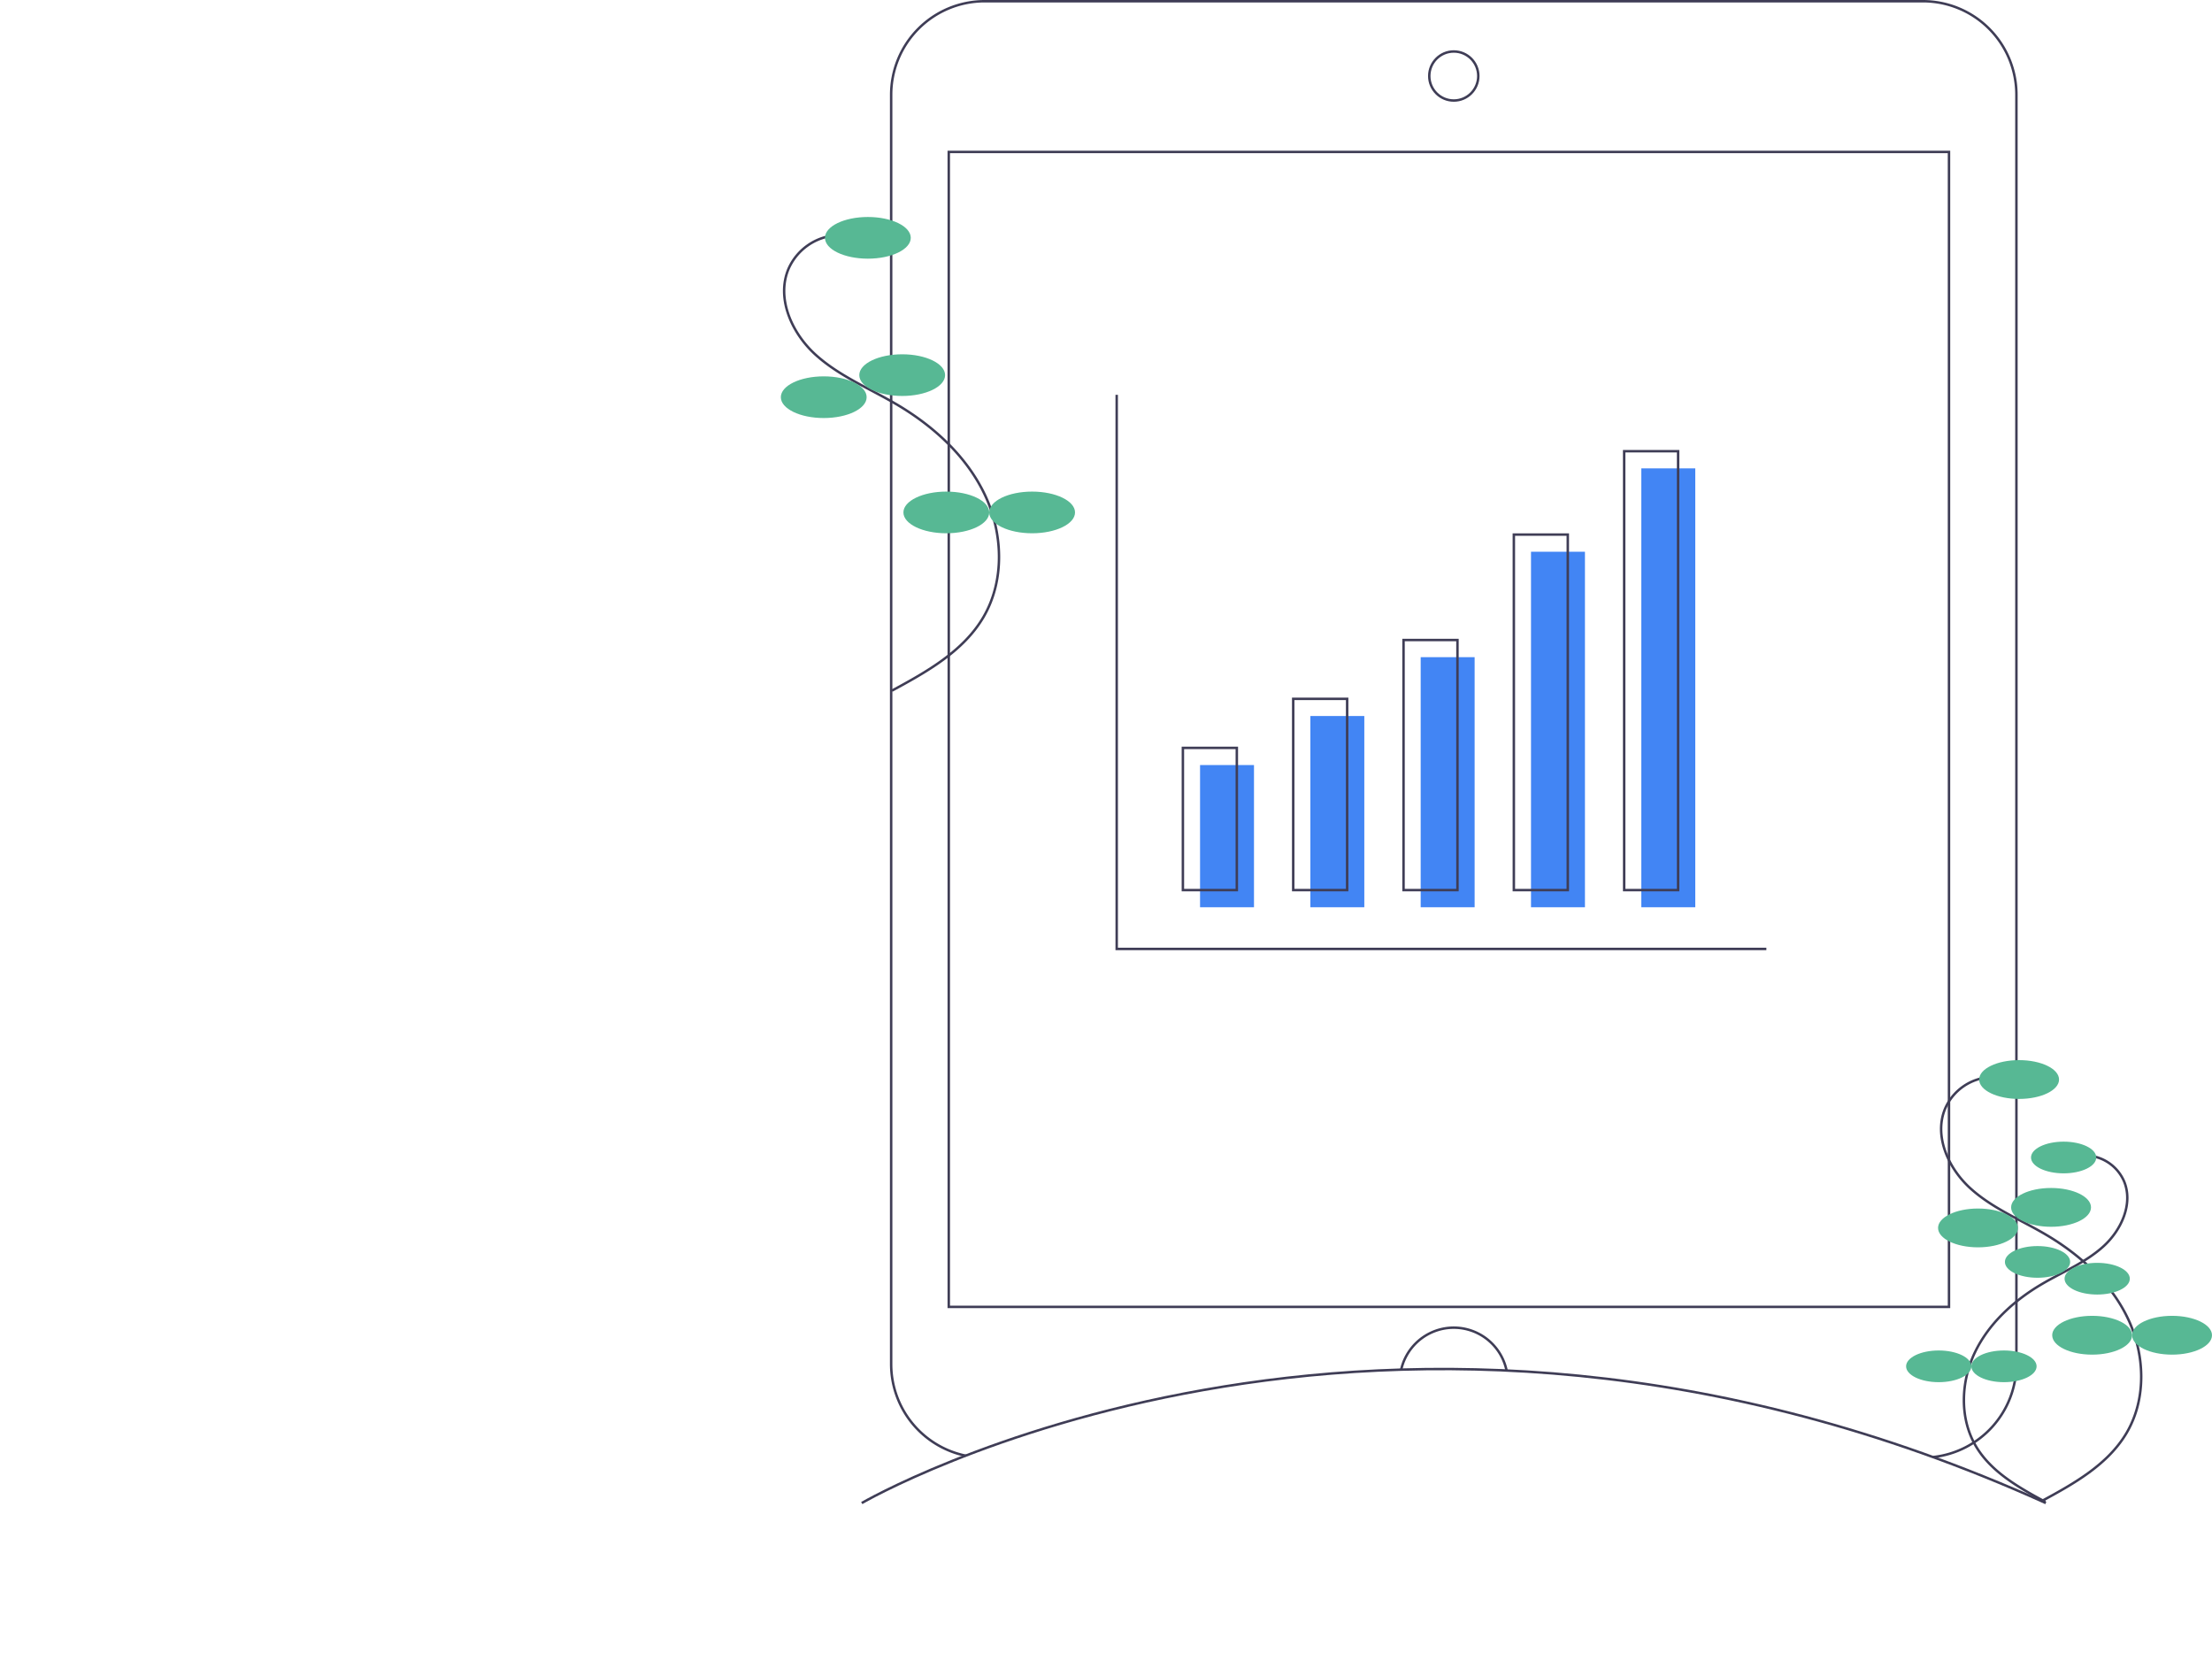 <svg id="ba354ced-3c01-45f5-bde9-1adf156d6856" data-name="Layer 1" xmlns="http://www.w3.org/2000/svg" width="902.289" height="674.064" viewBox="0 0 902.289 674.064"><title>metrics</title><path d="M500.365,725.763s211-123,483,0" transform="translate(-148.856 -112.731)" fill="none" stroke="#3f3d56" stroke-miterlimit="10"/><path d="M542.82,706.456a38.155,38.155,0,0,1-30.455-37.367V151.373a38.142,38.142,0,0,1,38.142-38.142H933.223a38.142,38.142,0,0,1,38.142,38.142V669.089a38.147,38.147,0,0,1-34.033,37.923" transform="translate(-148.856 -112.731)" fill="none" stroke="#3f3d56" stroke-miterlimit="10"/><rect x="387.009" y="61.971" width="408" height="471.059" fill="none" stroke="#3f3d56" stroke-miterlimit="10"/><circle cx="593.009" cy="31" r="10" fill="none" stroke="#3f3d56" stroke-miterlimit="10"/><path d="M720.408,671.349a22.006,22.006,0,0,1,42.99.356" transform="translate(-148.856 -112.731)" fill="none" stroke="#3f3d56" stroke-miterlimit="10"/><path d="M490.245,208.688a22.982,22.982,0,0,0-19.81,13.851c-4.954,11.974,1.424,26.039,10.999,34.77s21.874,13.722,33.048,20.282c15.01,8.811,28.497,21.043,36.007,36.744s8.309,35.15-.519,50.15c-8.194,13.922-23.093,22.255-37.302,29.94" transform="translate(-148.856 -112.731)" fill="none" stroke="#3f3d56" stroke-miterlimit="10"/><ellipse cx="354.009" cy="97" rx="17.5" ry="8.5" fill="#57b894"/><ellipse cx="368.009" cy="153" rx="17.5" ry="8.5" fill="#57b894"/><ellipse cx="336.009" cy="162" rx="17.5" ry="8.5" fill="#57b894"/><ellipse cx="386.009" cy="209" rx="17.5" ry="8.5" fill="#57b894"/><ellipse cx="421.009" cy="209" rx="17.5" ry="8.5" fill="#57b894"/><path d="M960.708,552.054a21.401,21.401,0,0,0-18.447,12.898c-4.613,11.15,1.326,24.247,10.242,32.378s20.369,12.778,30.774,18.887c13.977,8.205,26.536,19.595,33.529,34.216s7.737,32.731-.483,46.699c-7.63,12.964-21.504,20.724-34.736,27.88" transform="translate(-148.856 -112.731)" fill="none" stroke="#3f3d56" stroke-miterlimit="10"/><ellipse cx="823.603" cy="440.294" rx="16.296" ry="7.915" fill="#57b894"/><ellipse cx="836.64" cy="492.44" rx="16.296" ry="7.915" fill="#57b894"/><ellipse cx="806.842" cy="500.821" rx="16.296" ry="7.915" fill="#57b894"/><ellipse cx="853.401" cy="544.587" rx="16.296" ry="7.915" fill="#57b894"/><ellipse cx="885.993" cy="544.587" rx="16.296" ry="7.915" fill="#57b894"/><path d="M1000.221,584.033a17.477,17.477,0,0,1,15.065,10.533c3.767,9.106-1.083,19.802-8.364,26.442s-16.634,10.435-25.132,15.424c-11.414,6.701-21.671,16.003-27.382,27.943s-6.319,26.731.395,38.138c6.231,10.588,17.561,16.924,28.367,22.768" transform="translate(-148.856 -112.731)" fill="none" stroke="#3f3d56" stroke-miterlimit="10"/><ellipse cx="841.769" cy="472.095" rx="13.308" ry="6.464" fill="#57b894"/><ellipse cx="831.123" cy="514.681" rx="13.308" ry="6.464" fill="#57b894"/><ellipse cx="855.458" cy="521.526" rx="13.308" ry="6.464" fill="#57b894"/><ellipse cx="817.434" cy="557.268" rx="13.308" ry="6.464" fill="#57b894"/><ellipse cx="790.817" cy="557.268" rx="13.308" ry="6.464" fill="#57b894"/><polyline points="455.509 161.032 455.509 387.032 720.509 387.032" fill="none" stroke="#3f3d56" stroke-miterlimit="10"/><rect x="489.509" y="312.032" width="22" height="58" fill="#4285f4"/><rect x="534.509" y="292.032" width="22" height="78" fill="#4285f4"/><rect x="579.509" y="268.032" width="22" height="102" fill="#4285f4"/><rect x="624.509" y="225.032" width="22" height="145" fill="#4285f4"/><rect x="669.509" y="191.032" width="22" height="179" fill="#4285f4"/><rect x="482.509" y="305.032" width="22" height="58" fill="none" stroke="#3f3d56" stroke-miterlimit="10"/><rect x="527.509" y="285.032" width="22" height="78" fill="none" stroke="#3f3d56" stroke-miterlimit="10"/><rect x="572.509" y="261.032" width="22" height="102" fill="none" stroke="#3f3d56" stroke-miterlimit="10"/><rect x="617.509" y="218.032" width="22" height="145" fill="none" stroke="#3f3d56" stroke-miterlimit="10"/><rect x="662.509" y="184.032" width="22" height="179" fill="none" stroke="#3f3d56" stroke-miterlimit="10"/></svg>